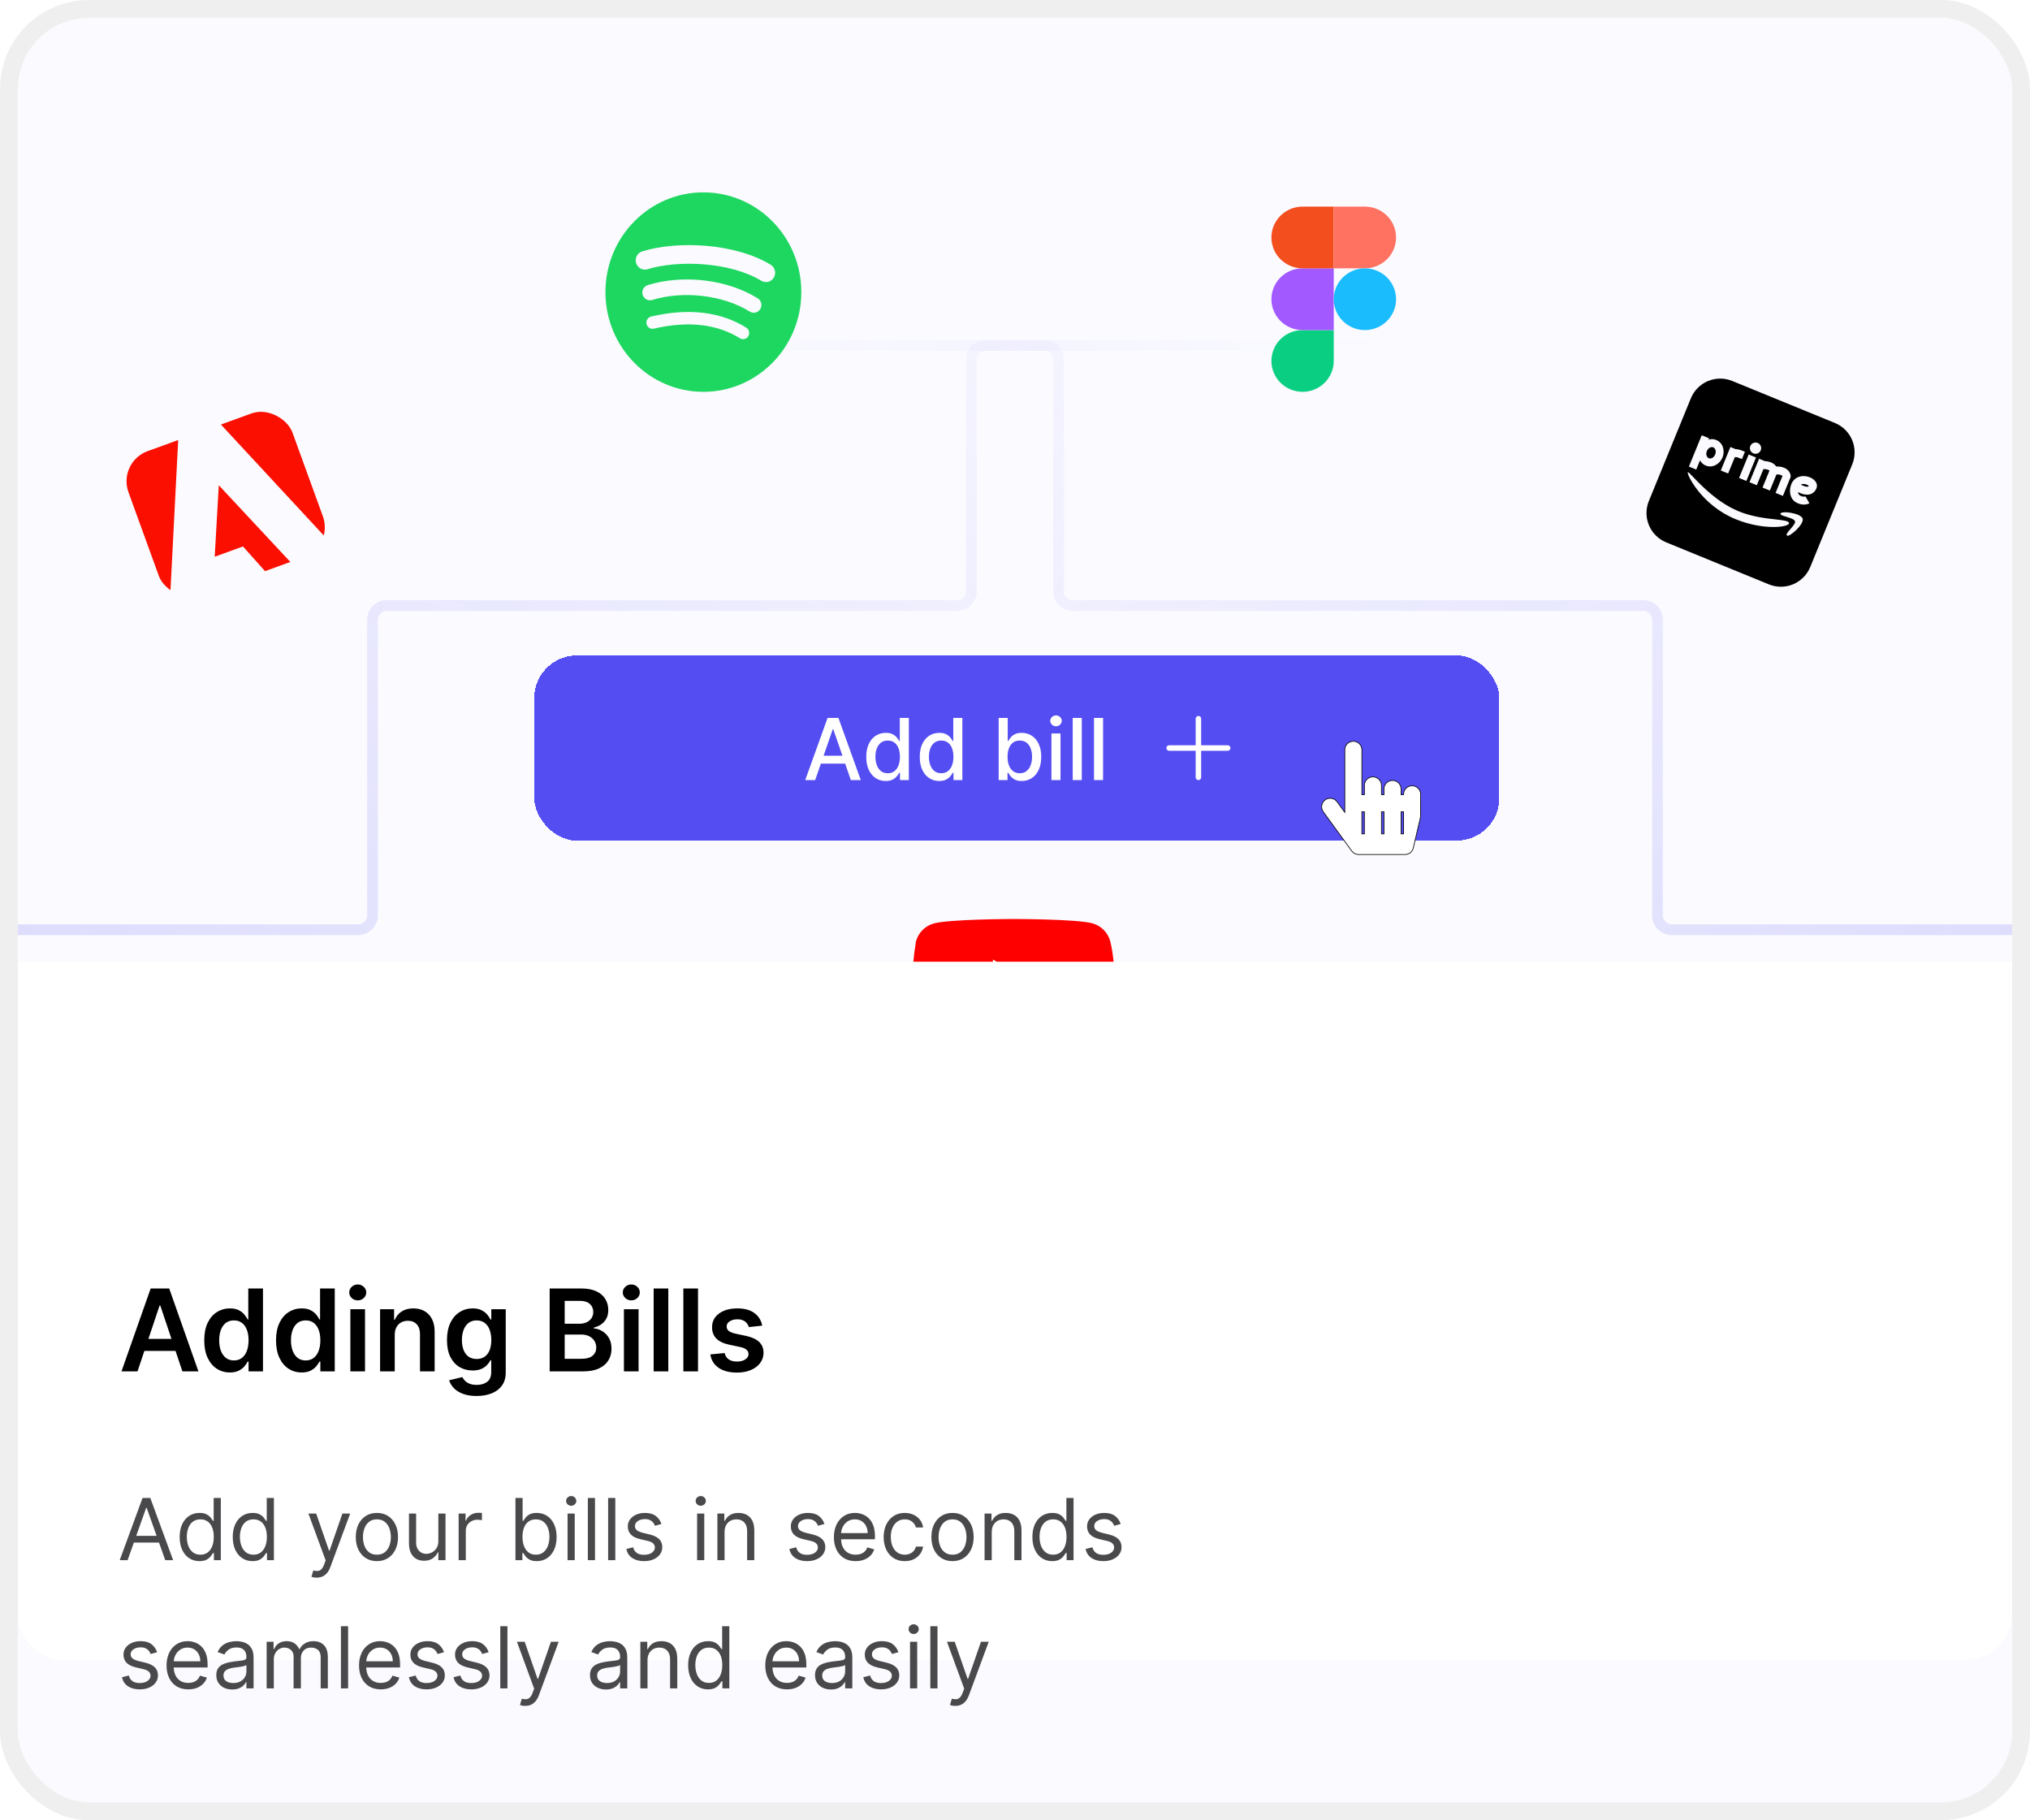 <svg width="570" height="511" viewBox="0 0 570 511" fill="none" xmlns="http://www.w3.org/2000/svg">
<g clip-path="url(#clip0_317_1991)">
<rect x="5" y="5" width="560" height="501" rx="20" fill="#FAFAFF"/>
<g clip-path="url(#clip1_317_1991)">
<path d="M311.741 264.239C311.414 263.033 310.776 261.934 309.891 261.05C309.006 260.167 307.905 259.53 306.697 259.204C302.273 258 284.471 258 284.471 258C284.471 258 266.668 258.036 262.245 259.24C261.036 259.567 259.935 260.203 259.05 261.087C258.165 261.97 257.527 263.07 257.2 264.276C255.862 272.12 255.343 284.072 257.237 291.602C257.564 292.808 258.202 293.907 259.087 294.791C259.972 295.674 261.073 296.311 262.281 296.637C266.705 297.841 284.507 297.841 284.507 297.841C284.507 297.841 302.31 297.841 306.733 296.637C307.941 296.311 309.043 295.674 309.928 294.791C310.813 293.908 311.451 292.808 311.778 291.602C313.189 283.747 313.624 271.802 311.741 264.239Z" fill="#FF0000"/>
<path d="M278.805 286.458L293.573 277.92L278.805 269.383V286.458Z" fill="white"/>
</g>
<path d="M5 261H100.593C102.802 261 104.593 259.209 104.593 257V174C104.593 171.791 106.384 170 108.593 170H268.751C270.96 170 272.751 168.209 272.751 166V101C272.751 98.791 274.542 97 276.751 97H400.874C403.084 97 404.874 95.209 404.874 93V31C404.874 28.791 406.665 27 408.874 27H535C537.209 27 539 25.209 539 23V-17" stroke="url(#paint0_linear_317_1991)" stroke-width="3"/>
<path d="M565 261H469.407C467.198 261 465.407 259.209 465.407 257V174C465.407 171.791 463.616 170 461.407 170H301.249C299.04 170 297.249 168.209 297.249 166V101C297.249 98.791 295.458 97 293.249 97H169.126C166.916 97 165.126 95.209 165.126 93V31C165.126 28.791 163.335 27 161.126 27H35C32.791 27 31 25.209 31 23V-17" stroke="url(#paint1_linear_317_1991)" stroke-width="3"/>
<g filter="url(#filter0_dii_317_1991)">
<rect x="150" y="168" width="271" height="52" rx="12" fill="white" shape-rendering="crispEdges"/>
<rect x="150" y="168" width="271" height="52" rx="12" fill="#544DF2" shape-rendering="crispEdges"/>
<path d="M228.892 203H226.097L232.378 185.545H235.42L241.702 203H238.906L233.972 188.716H233.835L228.892 203ZM229.361 196.165H238.429V198.381H229.361V196.165ZM248.707 203.256C247.651 203.256 246.707 202.986 245.878 202.446C245.054 201.901 244.406 201.125 243.935 200.119C243.469 199.108 243.236 197.895 243.236 196.48C243.236 195.065 243.472 193.855 243.943 192.849C244.42 191.844 245.074 191.074 245.903 190.54C246.733 190.006 247.673 189.739 248.724 189.739C249.537 189.739 250.19 189.875 250.685 190.148C251.185 190.415 251.571 190.727 251.844 191.085C252.122 191.443 252.338 191.759 252.491 192.031H252.645V185.545H255.193V203H252.705V200.963H252.491C252.338 201.241 252.116 201.56 251.827 201.918C251.543 202.276 251.151 202.588 250.651 202.855C250.151 203.122 249.503 203.256 248.707 203.256ZM249.27 201.082C250.003 201.082 250.622 200.889 251.128 200.503C251.639 200.111 252.026 199.568 252.287 198.875C252.554 198.182 252.688 197.375 252.688 196.455C252.688 195.545 252.557 194.75 252.295 194.068C252.034 193.386 251.651 192.855 251.145 192.474C250.639 192.094 250.014 191.903 249.27 191.903C248.503 191.903 247.864 192.102 247.352 192.5C246.841 192.898 246.455 193.44 246.193 194.128C245.938 194.815 245.81 195.591 245.81 196.455C245.81 197.33 245.94 198.116 246.202 198.815C246.463 199.514 246.849 200.068 247.361 200.477C247.878 200.881 248.514 201.082 249.27 201.082ZM263.731 203.256C262.674 203.256 261.731 202.986 260.901 202.446C260.077 201.901 259.43 201.125 258.958 200.119C258.492 199.108 258.259 197.895 258.259 196.48C258.259 195.065 258.495 193.855 258.967 192.849C259.444 191.844 260.097 191.074 260.927 190.54C261.756 190.006 262.697 189.739 263.748 189.739C264.56 189.739 265.214 189.875 265.708 190.148C266.208 190.415 266.594 190.727 266.867 191.085C267.146 191.443 267.362 191.759 267.515 192.031H267.668V185.545H270.217V203H267.728V200.963H267.515C267.362 201.241 267.14 201.56 266.85 201.918C266.566 202.276 266.174 202.588 265.674 202.855C265.174 203.122 264.526 203.256 263.731 203.256ZM264.293 201.082C265.026 201.082 265.646 200.889 266.151 200.503C266.663 200.111 267.049 199.568 267.31 198.875C267.577 198.182 267.711 197.375 267.711 196.455C267.711 195.545 267.58 194.75 267.319 194.068C267.058 193.386 266.674 192.855 266.168 192.474C265.663 192.094 265.038 191.903 264.293 191.903C263.526 191.903 262.887 192.102 262.376 192.5C261.864 192.898 261.478 193.44 261.217 194.128C260.961 194.815 260.833 195.591 260.833 196.455C260.833 197.33 260.964 198.116 261.225 198.815C261.487 199.514 261.873 200.068 262.384 200.477C262.901 200.881 263.538 201.082 264.293 201.082ZM280.41 203V185.545H282.958V192.031H283.112C283.259 191.759 283.472 191.443 283.751 191.085C284.029 190.727 284.415 190.415 284.91 190.148C285.404 189.875 286.058 189.739 286.87 189.739C287.927 189.739 288.87 190.006 289.7 190.54C290.529 191.074 291.18 191.844 291.651 192.849C292.129 193.855 292.367 195.065 292.367 196.48C292.367 197.895 292.131 199.108 291.66 200.119C291.188 201.125 290.54 201.901 289.717 202.446C288.893 202.986 287.952 203.256 286.896 203.256C286.1 203.256 285.45 203.122 284.944 202.855C284.444 202.588 284.052 202.276 283.768 201.918C283.484 201.56 283.265 201.241 283.112 200.963H282.898V203H280.41ZM282.907 196.455C282.907 197.375 283.04 198.182 283.308 198.875C283.575 199.568 283.961 200.111 284.467 200.503C284.972 200.889 285.592 201.082 286.325 201.082C287.086 201.082 287.722 200.881 288.234 200.477C288.745 200.068 289.131 199.514 289.393 198.815C289.66 198.116 289.793 197.33 289.793 196.455C289.793 195.591 289.663 194.815 289.401 194.128C289.146 193.44 288.759 192.898 288.242 192.5C287.731 192.102 287.092 191.903 286.325 191.903C285.586 191.903 284.961 192.094 284.45 192.474C283.944 192.855 283.56 193.386 283.299 194.068C283.038 194.75 282.907 195.545 282.907 196.455ZM295.229 203V189.909H297.777V203H295.229ZM296.516 187.889C296.072 187.889 295.692 187.741 295.374 187.446C295.061 187.145 294.905 186.787 294.905 186.372C294.905 185.952 295.061 185.594 295.374 185.298C295.692 184.997 296.072 184.847 296.516 184.847C296.959 184.847 297.337 184.997 297.649 185.298C297.967 185.594 298.126 185.952 298.126 186.372C298.126 186.787 297.967 187.145 297.649 187.446C297.337 187.741 296.959 187.889 296.516 187.889ZM303.754 185.545V203H301.205V185.545H303.754ZM309.73 185.545V203H307.182V185.545H309.73Z" fill="white"/>
<path fill-rule="evenodd" clip-rule="evenodd" d="M336.5 185C336.705 185 336.901 185.081 337.045 185.226C337.19 185.371 337.271 185.567 337.271 185.771V193.229H344.729C344.933 193.229 345.129 193.31 345.274 193.455C345.419 193.599 345.5 193.795 345.5 194C345.5 194.205 345.419 194.401 345.274 194.545C345.129 194.69 344.933 194.771 344.729 194.771H337.271V202.229C337.271 202.433 337.19 202.629 337.045 202.774C336.901 202.919 336.705 203 336.5 203C336.295 203 336.099 202.919 335.955 202.774C335.81 202.629 335.729 202.433 335.729 202.229V194.771H328.271C328.067 194.771 327.871 194.69 327.726 194.545C327.581 194.401 327.5 194.205 327.5 194C327.5 193.795 327.581 193.599 327.726 193.455C327.871 193.31 328.067 193.229 328.271 193.229H335.729V185.771C335.729 185.567 335.81 185.371 335.955 185.226C336.099 185.081 336.295 185 336.5 185Z" fill="white"/>
</g>
<g clip-path="url(#clip2_317_1991)">
<path d="M197.5 54C182.312 54 170 66.536 170 82C170 97.465 182.312 110 197.5 110C212.689 110 225 97.465 225 82C225 66.537 212.689 54.002 197.5 54.002L197.5 54ZM210.111 94.384C209.618 95.207 208.561 95.468 207.753 94.963C201.297 90.947 193.169 90.037 183.596 92.264C183.153 92.367 182.688 92.287 182.303 92.04C181.918 91.794 181.645 91.402 181.544 90.95C181.494 90.727 181.487 90.496 181.525 90.27C181.562 90.044 181.643 89.828 181.763 89.633C181.883 89.439 182.039 89.271 182.222 89.138C182.406 89.006 182.614 88.912 182.833 88.861C193.309 86.424 202.294 87.473 209.543 91.984C210.351 92.488 210.607 93.562 210.111 94.384ZM213.477 86.76C212.856 87.787 211.536 88.112 210.528 87.48C203.136 82.854 191.868 81.514 183.125 84.216C181.991 84.565 180.794 83.914 180.45 82.761C180.108 81.607 180.747 80.39 181.879 80.039C191.866 76.953 204.282 78.448 212.771 83.759C213.779 84.391 214.098 85.735 213.477 86.76ZM213.766 78.821C204.903 73.461 190.28 72.968 181.818 75.583C180.459 76.003 179.022 75.222 178.61 73.838C178.198 72.454 178.965 70.992 180.325 70.571C190.038 67.568 206.187 68.149 216.391 74.317C217.616 75.055 218.017 76.662 217.291 77.905C216.568 79.15 214.985 79.56 213.767 78.821H213.766Z" fill="#1ED760"/>
</g>
<g clip-path="url(#clip3_317_1991)">
<path fill-rule="evenodd" clip-rule="evenodd" d="M474.776 111.817C475.67 109.632 477.395 107.892 479.572 106.979C481.749 106.066 484.199 106.055 486.384 106.949L515.219 118.745C517.404 119.639 519.145 121.364 520.058 123.541C520.971 125.718 520.981 128.169 520.087 130.354L508.292 159.188C507.398 161.373 505.672 163.114 503.495 164.027C501.318 164.94 498.868 164.95 496.683 164.057L467.848 152.261C465.663 151.367 463.923 149.642 463.01 147.465C462.097 145.288 462.086 142.837 462.98 140.652L474.776 111.817ZM494.396 126.415C494.237 126.803 493.93 127.112 493.543 127.275C493.156 127.437 492.721 127.439 492.332 127.28C491.944 127.121 491.634 126.814 491.472 126.427C491.31 126.04 491.308 125.605 491.467 125.216C491.626 124.828 491.932 124.519 492.319 124.356C492.706 124.194 493.142 124.192 493.53 124.351C493.919 124.51 494.228 124.817 494.39 125.204C494.553 125.591 494.555 126.026 494.396 126.415ZM510.04 137.089C510.443 136.105 509.913 135.248 509.417 134.779C508.897 134.287 508.175 133.936 507.433 133.77C506.685 133.599 505.809 133.589 504.984 133.908C504.131 134.237 503.402 134.896 502.986 135.913C502.653 136.727 502.503 137.723 502.685 138.67C502.87 139.645 503.426 140.613 504.519 141.159C505.266 141.552 506.113 141.716 506.953 141.631C507.294 141.591 507.627 141.499 507.94 141.358L508.018 141.321L508.045 141.308L508.055 141.3L508.061 141.297L508.065 141.294L507.512 140.33C506.957 139.365 506.96 139.364 506.96 139.364L506.966 139.361L506.972 139.357L506.982 139.351L506.991 139.347L506.953 139.363C506.868 139.392 506.781 139.411 506.692 139.42C506.456 139.448 506.052 139.437 505.511 139.168C505.161 138.993 504.954 138.69 504.871 138.252L504.854 138.151C505.121 138.287 505.415 138.421 505.72 138.534C506.35 138.768 507.163 138.968 507.969 138.824C508.869 138.664 509.628 138.096 510.04 137.089ZM506.494 136.447C506.2 136.334 505.915 136.201 505.64 136.049L505.787 135.984C506.158 135.856 506.559 135.84 506.94 135.939C507.288 136.008 507.613 136.164 507.884 136.393L507.9 136.408C507.796 136.58 507.688 136.615 507.579 136.633C507.346 136.675 506.98 136.628 506.494 136.447ZM507.974 136.497L507.965 136.478L507.973 136.494L507.974 136.497ZM506.139 145.538C506.773 147.048 502.394 150.953 501.75 150.348C501.425 150.044 502.061 149.304 502.743 148.513C503.443 147.703 504.189 146.837 504.009 146.319C503.822 145.776 502.645 145.415 501.603 145.094C500.688 144.816 499.876 144.566 499.928 144.251C500.096 143.276 505.506 144.027 506.139 145.538ZM488.238 143.558C482.356 141.152 477.789 136.382 475.503 133.996C474.603 133.056 474.058 132.484 473.925 132.574C473.452 132.886 477.614 141.777 487.339 145.756C495.395 149.051 502.835 147.983 502.319 146.753C502.093 146.218 500.638 146.053 498.524 145.816C495.788 145.509 491.954 145.078 488.238 143.558ZM491.002 127.592L488.306 134.183L490.366 135.025L493.062 128.434L491.002 127.592ZM483.18 132.085L485.876 125.495L487.328 126.089L487.522 126.096C488.33 126.15 489.205 126.508 489.871 126.783L489.958 126.818L489.115 128.878C488.325 128.554 487.779 128.343 487.373 128.317C487.317 128.311 487.259 128.313 487.203 128.322C487.173 128.329 487.158 128.333 487.159 128.335C487.16 128.338 487.151 128.339 487.132 128.36C487.092 128.413 487.06 128.472 487.037 128.535L485.239 132.928L483.18 132.085ZM481.903 123.523C481.21 123.237 480.439 123.202 479.724 123.425L479.88 123.042L477.821 122.199L474.226 130.988L476.285 131.83L477.341 129.25C477.685 129.883 478.227 130.405 478.964 130.707C480.888 131.494 482.911 130.263 483.659 128.434C484.407 126.606 483.827 124.31 481.903 123.523ZM479.266 126.637C479.675 125.636 480.558 125.377 481.06 125.583C481.563 125.788 482.009 126.591 481.599 127.592C481.19 128.593 480.307 128.852 479.807 128.647C479.304 128.442 478.856 127.638 479.266 126.637ZM495.147 131.694L495.213 131.692C495.629 131.664 496.047 131.725 496.437 131.873C496.664 131.966 496.781 132.062 496.84 132.129L494.897 136.879L496.957 137.721L498.809 133.192L498.875 133.19C499.267 133.173 499.716 133.215 500.099 133.371C500.251 133.427 500.388 133.514 500.502 133.627L498.559 138.377L500.619 139.219L502.716 134.093C502.769 133.962 502.797 133.821 502.798 133.68L502.794 133.538C502.76 133.233 502.669 132.936 502.526 132.664C502.256 132.155 501.764 131.648 500.942 131.312C500.153 130.989 499.354 130.944 498.79 130.965L498.746 130.966C498.387 130.441 497.875 130.039 497.28 129.814C496.741 129.599 496.167 129.481 495.587 129.467L493.931 128.79L491.235 135.381L493.295 136.223L495.147 131.694Z" fill="black"/>
</g>
<g filter="url(#filter1_d_317_1991)">
<path d="M5 310H565V493C565 500.18 559.18 506 552 506H18C10.82 506 5 500.18 5 493V310Z" fill="white"/>
</g>
<path d="M35.83 438H33.614L40.023 420.545H42.205L48.614 438H46.398L41.182 423.307H41.045L35.83 438ZM36.648 431.182H45.58V433.057H36.648V431.182ZM56.003 438.273C54.912 438.273 53.949 437.997 53.114 437.446C52.278 436.889 51.625 436.105 51.153 435.094C50.682 434.077 50.446 432.875 50.446 431.489C50.446 430.114 50.682 428.92 51.153 427.909C51.625 426.898 52.281 426.116 53.122 425.565C53.963 425.014 54.935 424.739 56.037 424.739C56.889 424.739 57.562 424.881 58.057 425.165C58.557 425.443 58.938 425.761 59.199 426.119C59.466 426.472 59.673 426.761 59.821 426.989H59.992V420.545H62.003V438H60.06V435.989H59.821C59.673 436.227 59.463 436.528 59.19 436.892C58.918 437.25 58.528 437.571 58.023 437.855C57.517 438.134 56.844 438.273 56.003 438.273ZM56.276 436.466C57.082 436.466 57.764 436.256 58.321 435.835C58.878 435.409 59.301 434.821 59.591 434.071C59.881 433.315 60.026 432.443 60.026 431.455C60.026 430.477 59.883 429.622 59.599 428.889C59.315 428.151 58.895 427.577 58.338 427.168C57.781 426.753 57.094 426.545 56.276 426.545C55.423 426.545 54.713 426.764 54.145 427.202C53.582 427.634 53.159 428.222 52.875 428.966C52.597 429.705 52.457 430.534 52.457 431.455C52.457 432.386 52.599 433.233 52.883 433.994C53.173 434.75 53.599 435.352 54.162 435.801C54.73 436.244 55.435 436.466 56.276 436.466ZM70.909 438.273C69.818 438.273 68.855 437.997 68.02 437.446C67.185 436.889 66.531 436.105 66.06 435.094C65.588 434.077 65.352 432.875 65.352 431.489C65.352 430.114 65.588 428.92 66.06 427.909C66.531 426.898 67.188 426.116 68.028 425.565C68.869 425.014 69.841 424.739 70.943 424.739C71.796 424.739 72.469 424.881 72.963 425.165C73.463 425.443 73.844 425.761 74.105 426.119C74.372 426.472 74.579 426.761 74.727 426.989H74.898V420.545H76.909V438H74.966V435.989H74.727C74.579 436.227 74.369 436.528 74.097 436.892C73.824 437.25 73.435 437.571 72.929 437.855C72.423 438.134 71.75 438.273 70.909 438.273ZM71.182 436.466C71.989 436.466 72.671 436.256 73.227 435.835C73.784 435.409 74.207 434.821 74.497 434.071C74.787 433.315 74.932 432.443 74.932 431.455C74.932 430.477 74.79 429.622 74.506 428.889C74.222 428.151 73.801 427.577 73.244 427.168C72.688 426.753 72 426.545 71.182 426.545C70.329 426.545 69.619 426.764 69.051 427.202C68.489 427.634 68.065 428.222 67.781 428.966C67.503 429.705 67.364 430.534 67.364 431.455C67.364 432.386 67.506 433.233 67.79 433.994C68.079 434.75 68.506 435.352 69.068 435.801C69.636 436.244 70.341 436.466 71.182 436.466ZM88.918 442.909C88.577 442.909 88.273 442.881 88.006 442.824C87.739 442.773 87.554 442.722 87.452 442.67L87.963 440.898C88.452 441.023 88.883 441.068 89.258 441.034C89.633 441 89.966 440.832 90.256 440.531C90.551 440.236 90.821 439.756 91.065 439.091L91.44 438.068L86.599 424.909H88.781L92.395 435.341H92.531L96.145 424.909H98.327L92.77 439.909C92.52 440.585 92.21 441.145 91.841 441.588C91.472 442.037 91.043 442.369 90.554 442.585C90.071 442.801 89.526 442.909 88.918 442.909ZM105.831 438.273C104.649 438.273 103.612 437.991 102.72 437.429C101.834 436.866 101.141 436.08 100.641 435.068C100.146 434.057 99.899 432.875 99.899 431.523C99.899 430.159 100.146 428.969 100.641 427.952C101.141 426.935 101.834 426.145 102.72 425.582C103.612 425.02 104.649 424.739 105.831 424.739C107.013 424.739 108.047 425.02 108.933 425.582C109.825 426.145 110.518 426.935 111.013 427.952C111.513 428.969 111.763 430.159 111.763 431.523C111.763 432.875 111.513 434.057 111.013 435.068C110.518 436.08 109.825 436.866 108.933 437.429C108.047 437.991 107.013 438.273 105.831 438.273ZM105.831 436.466C106.729 436.466 107.467 436.236 108.047 435.776C108.626 435.315 109.055 434.71 109.334 433.96C109.612 433.21 109.751 432.398 109.751 431.523C109.751 430.648 109.612 429.832 109.334 429.077C109.055 428.321 108.626 427.71 108.047 427.244C107.467 426.778 106.729 426.545 105.831 426.545C104.933 426.545 104.195 426.778 103.615 427.244C103.036 427.71 102.607 428.321 102.328 429.077C102.05 429.832 101.911 430.648 101.911 431.523C101.911 432.398 102.05 433.21 102.328 433.96C102.607 434.71 103.036 435.315 103.615 435.776C104.195 436.236 104.933 436.466 105.831 436.466ZM123.083 432.648V424.909H125.094V438H123.083V435.784H122.947C122.64 436.449 122.163 437.014 121.515 437.48C120.867 437.94 120.049 438.17 119.06 438.17C118.242 438.17 117.515 437.991 116.879 437.634C116.242 437.27 115.742 436.724 115.379 435.997C115.015 435.264 114.833 434.341 114.833 433.227V424.909H116.844V433.091C116.844 434.045 117.112 434.807 117.646 435.375C118.185 435.943 118.873 436.227 119.708 436.227C120.208 436.227 120.717 436.099 121.234 435.844C121.756 435.588 122.194 435.196 122.546 434.668C122.904 434.139 123.083 433.466 123.083 432.648ZM128.778 438V424.909H130.722V426.886H130.858C131.097 426.239 131.528 425.713 132.153 425.31C132.778 424.906 133.483 424.705 134.267 424.705C134.415 424.705 134.599 424.707 134.821 424.713C135.043 424.719 135.21 424.727 135.324 424.739V426.784C135.256 426.767 135.099 426.741 134.855 426.707C134.616 426.668 134.364 426.648 134.097 426.648C133.46 426.648 132.892 426.781 132.392 427.048C131.898 427.31 131.506 427.673 131.216 428.139C130.932 428.599 130.79 429.125 130.79 429.716V438H128.778ZM144.731 438V420.545H146.742V426.989H146.913C147.06 426.761 147.265 426.472 147.526 426.119C147.793 425.761 148.174 425.443 148.668 425.165C149.168 424.881 149.844 424.739 150.697 424.739C151.799 424.739 152.771 425.014 153.612 425.565C154.452 426.116 155.109 426.898 155.58 427.909C156.052 428.92 156.288 430.114 156.288 431.489C156.288 432.875 156.052 434.077 155.58 435.094C155.109 436.105 154.455 436.889 153.62 437.446C152.785 437.997 151.822 438.273 150.731 438.273C149.89 438.273 149.217 438.134 148.711 437.855C148.205 437.571 147.816 437.25 147.543 436.892C147.271 436.528 147.06 436.227 146.913 435.989H146.674V438H144.731ZM146.708 431.455C146.708 432.443 146.853 433.315 147.143 434.071C147.433 434.821 147.856 435.409 148.413 435.835C148.969 436.256 149.651 436.466 150.458 436.466C151.299 436.466 152.001 436.244 152.563 435.801C153.131 435.352 153.558 434.75 153.842 433.994C154.131 433.233 154.276 432.386 154.276 431.455C154.276 430.534 154.134 429.705 153.85 428.966C153.572 428.222 153.148 427.634 152.58 427.202C152.018 426.764 151.31 426.545 150.458 426.545C149.64 426.545 148.952 426.753 148.396 427.168C147.839 427.577 147.418 428.151 147.134 428.889C146.85 429.622 146.708 430.477 146.708 431.455ZM159.364 438V424.909H161.376V438H159.364ZM160.387 422.727C159.995 422.727 159.657 422.594 159.373 422.327C159.094 422.06 158.955 421.739 158.955 421.364C158.955 420.989 159.094 420.668 159.373 420.401C159.657 420.134 159.995 420 160.387 420C160.779 420 161.114 420.134 161.393 420.401C161.677 420.668 161.819 420.989 161.819 421.364C161.819 421.739 161.677 422.06 161.393 422.327C161.114 422.594 160.779 422.727 160.387 422.727ZM167.071 420.545V438H165.06V420.545H167.071ZM172.766 420.545V438H170.755V420.545H172.766ZM185.723 427.841L183.916 428.352C183.803 428.051 183.635 427.759 183.413 427.474C183.197 427.185 182.902 426.946 182.527 426.759C182.152 426.571 181.672 426.477 181.087 426.477C180.286 426.477 179.618 426.662 179.084 427.031C178.555 427.395 178.291 427.858 178.291 428.42C178.291 428.92 178.473 429.315 178.837 429.605C179.2 429.895 179.768 430.136 180.541 430.33L182.484 430.807C183.655 431.091 184.527 431.526 185.101 432.111C185.675 432.69 185.962 433.437 185.962 434.352C185.962 435.102 185.746 435.773 185.314 436.364C184.888 436.955 184.291 437.42 183.524 437.761C182.757 438.102 181.865 438.273 180.848 438.273C179.513 438.273 178.408 437.983 177.533 437.403C176.658 436.824 176.104 435.977 175.871 434.864L177.78 434.386C177.962 435.091 178.305 435.619 178.811 435.972C179.322 436.324 179.99 436.5 180.814 436.5C181.751 436.5 182.496 436.301 183.047 435.903C183.604 435.5 183.882 435.017 183.882 434.455C183.882 434 183.723 433.619 183.405 433.312C183.087 433 182.598 432.767 181.939 432.614L179.757 432.102C178.558 431.818 177.678 431.378 177.115 430.781C176.558 430.179 176.28 429.426 176.28 428.523C176.28 427.784 176.487 427.131 176.902 426.562C177.322 425.994 177.893 425.548 178.615 425.224C179.342 424.901 180.166 424.739 181.087 424.739C182.382 424.739 183.399 425.023 184.138 425.591C184.882 426.159 185.411 426.909 185.723 427.841ZM195.739 438V424.909H197.751V438H195.739ZM196.762 422.727C196.37 422.727 196.032 422.594 195.748 422.327C195.469 422.06 195.33 421.739 195.33 421.364C195.33 420.989 195.469 420.668 195.748 420.401C196.032 420.134 196.37 420 196.762 420C197.154 420 197.489 420.134 197.768 420.401C198.052 420.668 198.194 420.989 198.194 421.364C198.194 421.739 198.052 422.06 197.768 422.327C197.489 422.594 197.154 422.727 196.762 422.727ZM203.446 430.125V438H201.435V424.909H203.378V426.955H203.548C203.855 426.29 204.321 425.756 204.946 425.352C205.571 424.943 206.378 424.739 207.366 424.739C208.253 424.739 209.028 424.92 209.693 425.284C210.358 425.642 210.875 426.188 211.244 426.92C211.614 427.648 211.798 428.568 211.798 429.682V438H209.787V429.818C209.787 428.79 209.52 427.989 208.986 427.415C208.452 426.835 207.719 426.545 206.787 426.545C206.145 426.545 205.571 426.685 205.065 426.963C204.565 427.241 204.17 427.648 203.881 428.182C203.591 428.716 203.446 429.364 203.446 430.125ZM231.496 427.841L229.69 428.352C229.576 428.051 229.408 427.759 229.187 427.474C228.971 427.185 228.675 426.946 228.3 426.759C227.925 426.571 227.445 426.477 226.86 426.477C226.059 426.477 225.391 426.662 224.857 427.031C224.329 427.395 224.065 427.858 224.065 428.42C224.065 428.92 224.246 429.315 224.61 429.605C224.974 429.895 225.542 430.136 226.315 430.33L228.258 430.807C229.428 431.091 230.3 431.526 230.874 432.111C231.448 432.69 231.735 433.437 231.735 434.352C231.735 435.102 231.519 435.773 231.087 436.364C230.661 436.955 230.065 437.42 229.298 437.761C228.531 438.102 227.638 438.273 226.621 438.273C225.286 438.273 224.181 437.983 223.306 437.403C222.431 436.824 221.877 435.977 221.644 434.864L223.553 434.386C223.735 435.091 224.079 435.619 224.585 435.972C225.096 436.324 225.763 436.5 226.587 436.5C227.525 436.5 228.269 436.301 228.82 435.903C229.377 435.5 229.656 435.017 229.656 434.455C229.656 434 229.496 433.619 229.178 433.312C228.86 433 228.371 432.767 227.712 432.614L225.531 432.102C224.332 431.818 223.451 431.378 222.888 430.781C222.332 430.179 222.053 429.426 222.053 428.523C222.053 427.784 222.261 427.131 222.675 426.562C223.096 425.994 223.667 425.548 224.388 425.224C225.116 424.901 225.94 424.739 226.86 424.739C228.156 424.739 229.173 425.023 229.911 425.591C230.656 426.159 231.184 426.909 231.496 427.841ZM240.251 438.273C238.99 438.273 237.902 437.994 236.987 437.438C236.078 436.875 235.376 436.091 234.882 435.085C234.393 434.074 234.149 432.898 234.149 431.557C234.149 430.216 234.393 429.034 234.882 428.011C235.376 426.983 236.064 426.182 236.945 425.608C237.831 425.028 238.865 424.739 240.047 424.739C240.729 424.739 241.402 424.852 242.067 425.08C242.732 425.307 243.337 425.676 243.882 426.188C244.428 426.693 244.862 427.364 245.186 428.199C245.51 429.034 245.672 430.062 245.672 431.284V432.136H235.581V430.398H243.626C243.626 429.659 243.479 429 243.183 428.42C242.893 427.841 242.479 427.384 241.939 427.048C241.405 426.713 240.774 426.545 240.047 426.545C239.246 426.545 238.553 426.744 237.967 427.142C237.388 427.534 236.942 428.045 236.629 428.676C236.317 429.307 236.161 429.983 236.161 430.705V431.864C236.161 432.852 236.331 433.69 236.672 434.378C237.018 435.06 237.499 435.58 238.112 435.938C238.726 436.29 239.439 436.466 240.251 436.466C240.78 436.466 241.257 436.392 241.683 436.244C242.115 436.091 242.487 435.864 242.8 435.562C243.112 435.256 243.354 434.875 243.524 434.42L245.467 434.966C245.263 435.625 244.919 436.205 244.436 436.705C243.953 437.199 243.357 437.585 242.646 437.864C241.936 438.136 241.138 438.273 240.251 438.273ZM254.05 438.273C252.822 438.273 251.766 437.983 250.879 437.403C249.993 436.824 249.311 436.026 248.834 435.009C248.357 433.991 248.118 432.83 248.118 431.523C248.118 430.193 248.362 429.02 248.851 428.003C249.345 426.98 250.033 426.182 250.913 425.608C251.8 425.028 252.834 424.739 254.016 424.739C254.936 424.739 255.766 424.909 256.504 425.25C257.243 425.591 257.848 426.068 258.32 426.682C258.791 427.295 259.084 428.011 259.197 428.83H257.186C257.033 428.233 256.692 427.705 256.163 427.244C255.641 426.778 254.936 426.545 254.05 426.545C253.266 426.545 252.578 426.75 251.987 427.159C251.402 427.562 250.945 428.134 250.615 428.872C250.291 429.605 250.129 430.466 250.129 431.455C250.129 432.466 250.288 433.347 250.607 434.097C250.93 434.847 251.385 435.429 251.97 435.844C252.561 436.259 253.254 436.466 254.05 436.466C254.572 436.466 255.047 436.375 255.473 436.193C255.899 436.011 256.26 435.75 256.555 435.409C256.851 435.068 257.061 434.659 257.186 434.182H259.197C259.084 434.955 258.803 435.651 258.354 436.27C257.911 436.884 257.322 437.372 256.589 437.736C255.862 438.094 255.016 438.273 254.05 438.273ZM267.456 438.273C266.274 438.273 265.237 437.991 264.345 437.429C263.459 436.866 262.766 436.08 262.266 435.068C261.771 434.057 261.524 432.875 261.524 431.523C261.524 430.159 261.771 428.969 262.266 427.952C262.766 426.935 263.459 426.145 264.345 425.582C265.237 425.02 266.274 424.739 267.456 424.739C268.638 424.739 269.672 425.02 270.558 425.582C271.45 426.145 272.143 426.935 272.638 427.952C273.138 428.969 273.388 430.159 273.388 431.523C273.388 432.875 273.138 434.057 272.638 435.068C272.143 436.08 271.45 436.866 270.558 437.429C269.672 437.991 268.638 438.273 267.456 438.273ZM267.456 436.466C268.354 436.466 269.092 436.236 269.672 435.776C270.251 435.315 270.68 434.71 270.959 433.96C271.237 433.21 271.376 432.398 271.376 431.523C271.376 430.648 271.237 429.832 270.959 429.077C270.68 428.321 270.251 427.71 269.672 427.244C269.092 426.778 268.354 426.545 267.456 426.545C266.558 426.545 265.82 426.778 265.24 427.244C264.661 427.71 264.232 428.321 263.953 429.077C263.675 429.832 263.536 430.648 263.536 431.523C263.536 432.398 263.675 433.21 263.953 433.96C264.232 434.71 264.661 435.315 265.24 435.776C265.82 436.236 266.558 436.466 267.456 436.466ZM278.469 430.125V438H276.458V424.909H278.401V426.955H278.572C278.879 426.29 279.344 425.756 279.969 425.352C280.594 424.943 281.401 424.739 282.39 424.739C283.276 424.739 284.052 424.92 284.717 425.284C285.381 425.642 285.898 426.188 286.268 426.92C286.637 427.648 286.822 428.568 286.822 429.682V438H284.81V429.818C284.81 428.79 284.543 427.989 284.009 427.415C283.475 426.835 282.742 426.545 281.81 426.545C281.168 426.545 280.594 426.685 280.089 426.963C279.589 427.241 279.194 427.648 278.904 428.182C278.614 428.716 278.469 429.364 278.469 430.125ZM295.44 438.273C294.349 438.273 293.386 437.997 292.551 437.446C291.716 436.889 291.063 436.105 290.591 435.094C290.119 434.077 289.884 432.875 289.884 431.489C289.884 430.114 290.119 428.92 290.591 427.909C291.063 426.898 291.719 426.116 292.56 425.565C293.401 425.014 294.372 424.739 295.474 424.739C296.327 424.739 297 424.881 297.494 425.165C297.994 425.443 298.375 425.761 298.636 426.119C298.903 426.472 299.111 426.761 299.259 426.989H299.429V420.545H301.44V438H299.497V435.989H299.259C299.111 436.227 298.901 436.528 298.628 436.892C298.355 437.25 297.966 437.571 297.46 437.855C296.955 438.134 296.281 438.273 295.44 438.273ZM295.713 436.466C296.52 436.466 297.202 436.256 297.759 435.835C298.315 435.409 298.739 434.821 299.028 434.071C299.318 433.315 299.463 432.443 299.463 431.455C299.463 430.477 299.321 429.622 299.037 428.889C298.753 428.151 298.332 427.577 297.776 427.168C297.219 426.753 296.531 426.545 295.713 426.545C294.861 426.545 294.151 426.764 293.582 427.202C293.02 427.634 292.597 428.222 292.312 428.966C292.034 429.705 291.895 430.534 291.895 431.455C291.895 432.386 292.037 433.233 292.321 433.994C292.611 434.75 293.037 435.352 293.599 435.801C294.168 436.244 294.872 436.466 295.713 436.466ZM314.676 427.841L312.869 428.352C312.756 428.051 312.588 427.759 312.366 427.474C312.151 427.185 311.855 426.946 311.48 426.759C311.105 426.571 310.625 426.477 310.04 426.477C309.239 426.477 308.571 426.662 308.037 427.031C307.509 427.395 307.244 427.858 307.244 428.42C307.244 428.92 307.426 429.315 307.79 429.605C308.153 429.895 308.722 430.136 309.494 430.33L311.438 430.807C312.608 431.091 313.48 431.526 314.054 432.111C314.628 432.69 314.915 433.437 314.915 434.352C314.915 435.102 314.699 435.773 314.267 436.364C313.841 436.955 313.244 437.42 312.477 437.761C311.71 438.102 310.818 438.273 309.801 438.273C308.466 438.273 307.361 437.983 306.486 437.403C305.611 436.824 305.057 435.977 304.824 434.864L306.733 434.386C306.915 435.091 307.259 435.619 307.764 435.972C308.276 436.324 308.943 436.5 309.767 436.5C310.705 436.5 311.449 436.301 312 435.903C312.557 435.5 312.835 435.017 312.835 434.455C312.835 434 312.676 433.619 312.358 433.312C312.04 433 311.551 432.767 310.892 432.614L308.71 432.102C307.511 431.818 306.631 431.378 306.068 430.781C305.511 430.179 305.233 429.426 305.233 428.523C305.233 427.784 305.44 427.131 305.855 426.562C306.276 425.994 306.847 425.548 307.568 425.224C308.295 424.901 309.119 424.739 310.04 424.739C311.335 424.739 312.352 425.023 313.091 425.591C313.835 426.159 314.364 426.909 314.676 427.841ZM44.114 463.841L42.307 464.352C42.193 464.051 42.026 463.759 41.804 463.474C41.588 463.185 41.293 462.946 40.918 462.759C40.543 462.571 40.062 462.477 39.477 462.477C38.676 462.477 38.008 462.662 37.474 463.031C36.946 463.395 36.682 463.858 36.682 464.42C36.682 464.92 36.864 465.315 37.227 465.605C37.591 465.895 38.159 466.136 38.932 466.33L40.875 466.807C42.045 467.091 42.918 467.526 43.492 468.111C44.065 468.69 44.352 469.437 44.352 470.352C44.352 471.102 44.136 471.773 43.705 472.364C43.278 472.955 42.682 473.42 41.915 473.761C41.148 474.102 40.256 474.273 39.239 474.273C37.903 474.273 36.798 473.983 35.923 473.403C35.048 472.824 34.494 471.977 34.261 470.864L36.17 470.386C36.352 471.091 36.696 471.619 37.202 471.972C37.713 472.324 38.381 472.5 39.205 472.5C40.142 472.5 40.886 472.301 41.438 471.903C41.994 471.5 42.273 471.017 42.273 470.455C42.273 470 42.114 469.619 41.795 469.312C41.477 469 40.989 468.767 40.33 468.614L38.148 468.102C36.949 467.818 36.068 467.378 35.506 466.781C34.949 466.179 34.67 465.426 34.67 464.523C34.67 463.784 34.878 463.131 35.293 462.562C35.713 461.994 36.284 461.548 37.006 461.224C37.733 460.901 38.557 460.739 39.477 460.739C40.773 460.739 41.79 461.023 42.528 461.591C43.273 462.159 43.801 462.909 44.114 463.841ZM52.869 474.273C51.607 474.273 50.519 473.994 49.604 473.438C48.695 472.875 47.994 472.091 47.499 471.085C47.011 470.074 46.766 468.898 46.766 467.557C46.766 466.216 47.011 465.034 47.499 464.011C47.994 462.983 48.681 462.182 49.562 461.608C50.448 461.028 51.482 460.739 52.664 460.739C53.346 460.739 54.019 460.852 54.684 461.08C55.349 461.307 55.954 461.676 56.499 462.188C57.045 462.693 57.479 463.364 57.803 464.199C58.127 465.034 58.289 466.062 58.289 467.284V468.136H48.198V466.398H56.244C56.244 465.659 56.096 465 55.8 464.42C55.511 463.841 55.096 463.384 54.556 463.048C54.022 462.713 53.391 462.545 52.664 462.545C51.863 462.545 51.17 462.744 50.584 463.142C50.005 463.534 49.559 464.045 49.246 464.676C48.934 465.307 48.778 465.983 48.778 466.705V467.864C48.778 468.852 48.948 469.69 49.289 470.378C49.636 471.06 50.116 471.58 50.729 471.938C51.343 472.29 52.056 472.466 52.869 472.466C53.397 472.466 53.874 472.392 54.3 472.244C54.732 472.091 55.104 471.864 55.417 471.562C55.729 471.256 55.971 470.875 56.141 470.42L58.084 470.966C57.88 471.625 57.536 472.205 57.053 472.705C56.57 473.199 55.974 473.585 55.264 473.864C54.553 474.136 53.755 474.273 52.869 474.273ZM65.201 474.307C64.371 474.307 63.619 474.151 62.943 473.838C62.266 473.52 61.729 473.062 61.332 472.466C60.934 471.864 60.735 471.136 60.735 470.284C60.735 469.534 60.883 468.926 61.178 468.46C61.474 467.989 61.869 467.619 62.363 467.352C62.857 467.085 63.403 466.886 63.999 466.756C64.602 466.619 65.207 466.511 65.815 466.432C66.61 466.33 67.255 466.253 67.749 466.202C68.249 466.145 68.613 466.051 68.84 465.92C69.073 465.79 69.19 465.562 69.19 465.239V465.17C69.19 464.33 68.96 463.676 68.499 463.21C68.045 462.744 67.354 462.511 66.428 462.511C65.468 462.511 64.715 462.722 64.17 463.142C63.624 463.562 63.241 464.011 63.019 464.489L61.11 463.807C61.451 463.011 61.906 462.392 62.474 461.949C63.048 461.5 63.673 461.187 64.349 461.011C65.031 460.83 65.701 460.739 66.36 460.739C66.781 460.739 67.263 460.79 67.809 460.892C68.36 460.989 68.891 461.19 69.403 461.497C69.92 461.804 70.349 462.267 70.69 462.886C71.031 463.506 71.201 464.335 71.201 465.375V474H69.19V472.227H69.087C68.951 472.511 68.724 472.815 68.406 473.139C68.087 473.463 67.664 473.739 67.136 473.966C66.607 474.193 65.962 474.307 65.201 474.307ZM65.508 472.5C66.303 472.5 66.974 472.344 67.519 472.031C68.07 471.719 68.485 471.315 68.763 470.821C69.048 470.327 69.19 469.807 69.19 469.261V467.42C69.104 467.523 68.917 467.616 68.627 467.702C68.343 467.781 68.013 467.852 67.638 467.915C67.269 467.972 66.908 468.023 66.556 468.068C66.21 468.108 65.928 468.142 65.712 468.17C65.19 468.239 64.701 468.349 64.246 468.503C63.798 468.651 63.434 468.875 63.156 469.176C62.883 469.472 62.746 469.875 62.746 470.386C62.746 471.085 63.005 471.614 63.522 471.972C64.045 472.324 64.707 472.5 65.508 472.5ZM74.872 474V460.909H76.815V462.955H76.986C77.258 462.256 77.699 461.713 78.307 461.327C78.915 460.935 79.645 460.739 80.497 460.739C81.361 460.739 82.079 460.935 82.653 461.327C83.233 461.713 83.685 462.256 84.008 462.955H84.145C84.48 462.278 84.983 461.741 85.653 461.344C86.324 460.94 87.128 460.739 88.065 460.739C89.236 460.739 90.193 461.105 90.938 461.838C91.682 462.565 92.054 463.699 92.054 465.239V474H90.043V465.239C90.043 464.273 89.778 463.582 89.25 463.168C88.722 462.753 88.099 462.545 87.383 462.545C86.463 462.545 85.75 462.824 85.244 463.381C84.739 463.932 84.486 464.631 84.486 465.477V474H82.44V465.034C82.44 464.29 82.199 463.69 81.716 463.236C81.233 462.776 80.611 462.545 79.849 462.545C79.327 462.545 78.838 462.685 78.383 462.963C77.935 463.241 77.571 463.628 77.293 464.122C77.02 464.611 76.883 465.176 76.883 465.818V474H74.872ZM97.743 456.545V474H95.731V456.545H97.743ZM106.915 474.273C105.654 474.273 104.566 473.994 103.651 473.438C102.742 472.875 102.04 472.091 101.546 471.085C101.058 470.074 100.813 468.898 100.813 467.557C100.813 466.216 101.058 465.034 101.546 464.011C102.04 462.983 102.728 462.182 103.609 461.608C104.495 461.028 105.529 460.739 106.711 460.739C107.393 460.739 108.066 460.852 108.731 461.08C109.396 461.307 110.001 461.676 110.546 462.188C111.092 462.693 111.526 463.364 111.85 464.199C112.174 465.034 112.336 466.062 112.336 467.284V468.136H102.245V466.398H110.29C110.29 465.659 110.143 465 109.847 464.42C109.558 463.841 109.143 463.384 108.603 463.048C108.069 462.713 107.438 462.545 106.711 462.545C105.91 462.545 105.217 462.744 104.631 463.142C104.052 463.534 103.606 464.045 103.293 464.676C102.981 465.307 102.825 465.983 102.825 466.705V467.864C102.825 468.852 102.995 469.69 103.336 470.378C103.683 471.06 104.163 471.58 104.776 471.938C105.39 472.29 106.103 472.466 106.915 472.466C107.444 472.466 107.921 472.392 108.347 472.244C108.779 472.091 109.151 471.864 109.464 471.562C109.776 471.256 110.018 470.875 110.188 470.42L112.131 470.966C111.927 471.625 111.583 472.205 111.1 472.705C110.617 473.199 110.021 473.585 109.31 473.864C108.6 474.136 107.802 474.273 106.915 474.273ZM124.668 463.841L122.862 464.352C122.748 464.051 122.58 463.759 122.359 463.474C122.143 463.185 121.847 462.946 121.472 462.759C121.097 462.571 120.617 462.477 120.032 462.477C119.231 462.477 118.563 462.662 118.029 463.031C117.501 463.395 117.237 463.858 117.237 464.42C117.237 464.92 117.418 465.315 117.782 465.605C118.146 465.895 118.714 466.136 119.487 466.33L121.43 466.807C122.6 467.091 123.472 467.526 124.046 468.111C124.62 468.69 124.907 469.437 124.907 470.352C124.907 471.102 124.691 471.773 124.259 472.364C123.833 472.955 123.237 473.42 122.469 473.761C121.702 474.102 120.81 474.273 119.793 474.273C118.458 474.273 117.353 473.983 116.478 473.403C115.603 472.824 115.049 471.977 114.816 470.864L116.725 470.386C116.907 471.091 117.251 471.619 117.756 471.972C118.268 472.324 118.935 472.5 119.759 472.5C120.697 472.5 121.441 472.301 121.992 471.903C122.549 471.5 122.827 471.017 122.827 470.455C122.827 470 122.668 469.619 122.35 469.312C122.032 469 121.543 468.767 120.884 468.614L118.702 468.102C117.504 467.818 116.623 467.378 116.06 466.781C115.504 466.179 115.225 465.426 115.225 464.523C115.225 463.784 115.433 463.131 115.847 462.562C116.268 461.994 116.839 461.548 117.56 461.224C118.288 460.901 119.112 460.739 120.032 460.739C121.327 460.739 122.344 461.023 123.083 461.591C123.827 462.159 124.356 462.909 124.668 463.841ZM137.207 463.841L135.401 464.352C135.287 464.051 135.119 463.759 134.898 463.474C134.682 463.185 134.386 462.946 134.011 462.759C133.636 462.571 133.156 462.477 132.571 462.477C131.77 462.477 131.102 462.662 130.568 463.031C130.04 463.395 129.776 463.858 129.776 464.42C129.776 464.92 129.957 465.315 130.321 465.605C130.685 465.895 131.253 466.136 132.026 466.33L133.969 466.807C135.139 467.091 136.011 467.526 136.585 468.111C137.159 468.69 137.446 469.437 137.446 470.352C137.446 471.102 137.23 471.773 136.798 472.364C136.372 472.955 135.776 473.42 135.009 473.761C134.241 474.102 133.349 474.273 132.332 474.273C130.997 474.273 129.892 473.983 129.017 473.403C128.142 472.824 127.588 471.977 127.355 470.864L129.264 470.386C129.446 471.091 129.79 471.619 130.295 471.972C130.807 472.324 131.474 472.5 132.298 472.5C133.236 472.5 133.98 472.301 134.531 471.903C135.088 471.5 135.366 471.017 135.366 470.455C135.366 470 135.207 469.619 134.889 469.312C134.571 469 134.082 468.767 133.423 468.614L131.241 468.102C130.043 467.818 129.162 467.378 128.599 466.781C128.043 466.179 127.764 465.426 127.764 464.523C127.764 463.784 127.972 463.131 128.386 462.562C128.807 461.994 129.378 461.548 130.099 461.224C130.827 460.901 131.651 460.739 132.571 460.739C133.866 460.739 134.884 461.023 135.622 461.591C136.366 462.159 136.895 462.909 137.207 463.841ZM142.485 456.545V474H140.474V456.545H142.485ZM147.464 478.909C147.124 478.909 146.82 478.881 146.553 478.824C146.286 478.773 146.101 478.722 145.999 478.67L146.51 476.898C146.999 477.023 147.43 477.068 147.805 477.034C148.18 477 148.513 476.832 148.803 476.531C149.098 476.236 149.368 475.756 149.612 475.091L149.987 474.068L145.146 460.909H147.328L150.942 471.341H151.078L154.692 460.909H156.874L151.317 475.909C151.067 476.585 150.757 477.145 150.388 477.588C150.018 478.037 149.589 478.369 149.101 478.585C148.618 478.801 148.072 478.909 147.464 478.909ZM170.131 474.307C169.301 474.307 168.548 474.151 167.872 473.838C167.196 473.52 166.659 473.062 166.261 472.466C165.864 471.864 165.665 471.136 165.665 470.284C165.665 469.534 165.813 468.926 166.108 468.46C166.403 467.989 166.798 467.619 167.293 467.352C167.787 467.085 168.332 466.886 168.929 466.756C169.531 466.619 170.136 466.511 170.744 466.432C171.54 466.33 172.185 466.253 172.679 466.202C173.179 466.145 173.543 466.051 173.77 465.92C174.003 465.79 174.119 465.562 174.119 465.239V465.17C174.119 464.33 173.889 463.676 173.429 463.21C172.974 462.744 172.284 462.511 171.358 462.511C170.398 462.511 169.645 462.722 169.099 463.142C168.554 463.562 168.17 464.011 167.949 464.489L166.04 463.807C166.381 463.011 166.835 462.392 167.403 461.949C167.977 461.5 168.602 461.187 169.278 461.011C169.96 460.83 170.631 460.739 171.29 460.739C171.71 460.739 172.193 460.79 172.739 460.892C173.29 460.989 173.821 461.19 174.332 461.497C174.849 461.804 175.278 462.267 175.619 462.886C175.96 463.506 176.131 464.335 176.131 465.375V474H174.119V472.227H174.017C173.881 472.511 173.653 472.815 173.335 473.139C173.017 473.463 172.594 473.739 172.065 473.966C171.537 474.193 170.892 474.307 170.131 474.307ZM170.438 472.5C171.233 472.5 171.903 472.344 172.449 472.031C173 471.719 173.415 471.315 173.693 470.821C173.977 470.327 174.119 469.807 174.119 469.261V467.42C174.034 467.523 173.847 467.616 173.557 467.702C173.273 467.781 172.943 467.852 172.568 467.915C172.199 467.972 171.838 468.023 171.486 468.068C171.139 468.108 170.858 468.142 170.642 468.17C170.119 468.239 169.631 468.349 169.176 468.503C168.727 468.651 168.364 468.875 168.085 469.176C167.813 469.472 167.676 469.875 167.676 470.386C167.676 471.085 167.935 471.614 168.452 471.972C168.974 472.324 169.636 472.5 170.438 472.5ZM181.813 466.125V474H179.802V460.909H181.745V462.955H181.915C182.222 462.29 182.688 461.756 183.313 461.352C183.938 460.943 184.745 460.739 185.734 460.739C186.62 460.739 187.396 460.92 188.06 461.284C188.725 461.642 189.242 462.188 189.612 462.92C189.981 463.648 190.165 464.568 190.165 465.682V474H188.154V465.818C188.154 464.79 187.887 463.989 187.353 463.415C186.819 462.835 186.086 462.545 185.154 462.545C184.512 462.545 183.938 462.685 183.433 462.963C182.933 463.241 182.538 463.648 182.248 464.182C181.958 464.716 181.813 465.364 181.813 466.125ZM198.784 474.273C197.693 474.273 196.73 473.997 195.895 473.446C195.06 472.889 194.406 472.105 193.935 471.094C193.463 470.077 193.227 468.875 193.227 467.489C193.227 466.114 193.463 464.92 193.935 463.909C194.406 462.898 195.063 462.116 195.903 461.565C196.744 461.014 197.716 460.739 198.818 460.739C199.67 460.739 200.344 460.881 200.838 461.165C201.338 461.443 201.719 461.761 201.98 462.119C202.247 462.472 202.455 462.761 202.602 462.989H202.773V456.545H204.784V474H202.841V471.989H202.602C202.455 472.227 202.244 472.528 201.972 472.892C201.699 473.25 201.31 473.571 200.804 473.855C200.298 474.134 199.625 474.273 198.784 474.273ZM199.057 472.466C199.864 472.466 200.545 472.256 201.102 471.835C201.659 471.409 202.082 470.821 202.372 470.071C202.662 469.315 202.807 468.443 202.807 467.455C202.807 466.477 202.665 465.622 202.381 464.889C202.097 464.151 201.676 463.577 201.119 463.168C200.563 462.753 199.875 462.545 199.057 462.545C198.205 462.545 197.494 462.764 196.926 463.202C196.364 463.634 195.94 464.222 195.656 464.966C195.378 465.705 195.239 466.534 195.239 467.455C195.239 468.386 195.381 469.233 195.665 469.994C195.955 470.75 196.381 471.352 196.943 471.801C197.511 472.244 198.216 472.466 199.057 472.466ZM220.986 474.273C219.724 474.273 218.636 473.994 217.722 473.438C216.812 472.875 216.111 472.091 215.616 471.085C215.128 470.074 214.884 468.898 214.884 467.557C214.884 466.216 215.128 465.034 215.616 464.011C216.111 462.983 216.798 462.182 217.679 461.608C218.565 461.028 219.599 460.739 220.781 460.739C221.463 460.739 222.136 460.852 222.801 461.08C223.466 461.307 224.071 461.676 224.616 462.188C225.162 462.693 225.597 463.364 225.92 464.199C226.244 465.034 226.406 466.062 226.406 467.284V468.136H216.315V466.398H224.361C224.361 465.659 224.213 465 223.918 464.42C223.628 463.841 223.213 463.384 222.673 463.048C222.139 462.713 221.509 462.545 220.781 462.545C219.98 462.545 219.287 462.744 218.702 463.142C218.122 463.534 217.676 464.045 217.364 464.676C217.051 465.307 216.895 465.983 216.895 466.705V467.864C216.895 468.852 217.065 469.69 217.406 470.378C217.753 471.06 218.233 471.58 218.847 471.938C219.46 472.29 220.173 472.466 220.986 472.466C221.514 472.466 221.991 472.392 222.418 472.244C222.849 472.091 223.222 471.864 223.534 471.562C223.847 471.256 224.088 470.875 224.259 470.42L226.202 470.966C225.997 471.625 225.653 472.205 225.17 472.705C224.688 473.199 224.091 473.585 223.381 473.864C222.67 474.136 221.872 474.273 220.986 474.273ZM233.318 474.307C232.489 474.307 231.736 474.151 231.06 473.838C230.384 473.52 229.847 473.062 229.449 472.466C229.051 471.864 228.852 471.136 228.852 470.284C228.852 469.534 229 468.926 229.295 468.46C229.591 467.989 229.986 467.619 230.48 467.352C230.974 467.085 231.52 466.886 232.116 466.756C232.719 466.619 233.324 466.511 233.932 466.432C234.727 466.33 235.372 466.253 235.866 466.202C236.366 466.145 236.73 466.051 236.957 465.92C237.19 465.79 237.307 465.562 237.307 465.239V465.17C237.307 464.33 237.077 463.676 236.616 463.21C236.162 462.744 235.472 462.511 234.545 462.511C233.585 462.511 232.832 462.722 232.287 463.142C231.741 463.562 231.358 464.011 231.136 464.489L229.227 463.807C229.568 463.011 230.023 462.392 230.591 461.949C231.165 461.5 231.79 461.187 232.466 461.011C233.148 460.83 233.818 460.739 234.477 460.739C234.898 460.739 235.381 460.79 235.926 460.892C236.477 460.989 237.009 461.19 237.52 461.497C238.037 461.804 238.466 462.267 238.807 462.886C239.148 463.506 239.318 464.335 239.318 465.375V474H237.307V472.227H237.205C237.068 472.511 236.841 472.815 236.523 473.139C236.205 473.463 235.781 473.739 235.253 473.966C234.724 474.193 234.08 474.307 233.318 474.307ZM233.625 472.5C234.42 472.5 235.091 472.344 235.636 472.031C236.188 471.719 236.602 471.315 236.881 470.821C237.165 470.327 237.307 469.807 237.307 469.261V467.42C237.222 467.523 237.034 467.616 236.744 467.702C236.46 467.781 236.131 467.852 235.756 467.915C235.386 467.972 235.026 468.023 234.673 468.068C234.327 468.108 234.045 468.142 233.83 468.17C233.307 468.239 232.818 468.349 232.364 468.503C231.915 468.651 231.551 468.875 231.273 469.176C231 469.472 230.864 469.875 230.864 470.386C230.864 471.085 231.122 471.614 231.639 471.972C232.162 472.324 232.824 472.5 233.625 472.5ZM252.262 463.841L250.455 464.352C250.342 464.051 250.174 463.759 249.952 463.474C249.737 463.185 249.441 462.946 249.066 462.759C248.691 462.571 248.211 462.477 247.626 462.477C246.825 462.477 246.157 462.662 245.623 463.031C245.094 463.395 244.83 463.858 244.83 464.42C244.83 464.92 245.012 465.315 245.376 465.605C245.739 465.895 246.308 466.136 247.08 466.33L249.023 466.807C250.194 467.091 251.066 467.526 251.64 468.111C252.214 468.69 252.501 469.437 252.501 470.352C252.501 471.102 252.285 471.773 251.853 472.364C251.427 472.955 250.83 473.42 250.063 473.761C249.296 474.102 248.404 474.273 247.387 474.273C246.052 474.273 244.947 473.983 244.072 473.403C243.197 472.824 242.643 471.977 242.41 470.864L244.319 470.386C244.501 471.091 244.844 471.619 245.35 471.972C245.862 472.324 246.529 472.5 247.353 472.5C248.29 472.5 249.035 472.301 249.586 471.903C250.143 471.5 250.421 471.017 250.421 470.455C250.421 470 250.262 469.619 249.944 469.312C249.626 469 249.137 468.767 248.478 468.614L246.296 468.102C245.097 467.818 244.217 467.378 243.654 466.781C243.097 466.179 242.819 465.426 242.819 464.523C242.819 463.784 243.026 463.131 243.441 462.562C243.862 461.994 244.433 461.548 245.154 461.224C245.881 460.901 246.705 460.739 247.626 460.739C248.921 460.739 249.938 461.023 250.677 461.591C251.421 462.159 251.95 462.909 252.262 463.841ZM255.528 474V460.909H257.54V474H255.528ZM256.551 458.727C256.159 458.727 255.821 458.594 255.537 458.327C255.259 458.06 255.119 457.739 255.119 457.364C255.119 456.989 255.259 456.668 255.537 456.401C255.821 456.134 256.159 456 256.551 456C256.943 456 257.278 456.134 257.557 456.401C257.841 456.668 257.983 456.989 257.983 457.364C257.983 457.739 257.841 458.06 257.557 458.327C257.278 458.594 256.943 458.727 256.551 458.727ZM263.235 456.545V474H261.224V456.545H263.235ZM268.214 478.909C267.874 478.909 267.57 478.881 267.303 478.824C267.036 478.773 266.851 478.722 266.749 478.67L267.26 476.898C267.749 477.023 268.18 477.068 268.555 477.034C268.93 477 269.263 476.832 269.553 476.531C269.848 476.236 270.118 475.756 270.362 475.091L270.737 474.068L265.896 460.909H268.078L271.692 471.341H271.828L275.442 460.909H277.624L272.067 475.909C271.817 476.585 271.507 477.145 271.138 477.588C270.768 478.037 270.339 478.369 269.851 478.585C269.368 478.801 268.822 478.909 268.214 478.909Z" fill="#49494B"/>
<path d="M38.612 385H34.112L42.305 361.727H47.51L55.715 385H51.215L44.999 366.5H44.817L38.612 385ZM38.76 375.875H51.033V379.261H38.76V375.875ZM64.544 385.307C63.173 385.307 61.946 384.955 60.862 384.25C59.779 383.545 58.923 382.523 58.294 381.182C57.665 379.841 57.351 378.212 57.351 376.295C57.351 374.356 57.669 372.72 58.305 371.386C58.949 370.045 59.817 369.034 60.908 368.352C61.999 367.663 63.215 367.318 64.555 367.318C65.578 367.318 66.419 367.492 67.078 367.841C67.737 368.182 68.26 368.595 68.646 369.08C69.033 369.557 69.332 370.008 69.544 370.432H69.715V361.727H73.84V385H69.794V382.25H69.544C69.332 382.674 69.025 383.125 68.624 383.602C68.222 384.072 67.692 384.473 67.033 384.807C66.374 385.14 65.544 385.307 64.544 385.307ZM65.692 381.932C66.563 381.932 67.305 381.697 67.919 381.227C68.533 380.75 68.999 380.087 69.317 379.239C69.635 378.39 69.794 377.402 69.794 376.273C69.794 375.144 69.635 374.163 69.317 373.33C69.006 372.496 68.544 371.848 67.93 371.386C67.324 370.924 66.578 370.693 65.692 370.693C64.775 370.693 64.01 370.932 63.396 371.409C62.783 371.886 62.321 372.545 62.01 373.386C61.699 374.227 61.544 375.189 61.544 376.273C61.544 377.364 61.699 378.337 62.01 379.193C62.328 380.042 62.794 380.712 63.408 381.205C64.029 381.689 64.79 381.932 65.692 381.932ZM84.7 385.307C83.329 385.307 82.102 384.955 81.019 384.25C79.935 383.545 79.079 382.523 78.45 381.182C77.822 379.841 77.507 378.212 77.507 376.295C77.507 374.356 77.825 372.72 78.462 371.386C79.106 370.045 79.973 369.034 81.064 368.352C82.155 367.663 83.371 367.318 84.712 367.318C85.734 367.318 86.575 367.492 87.234 367.841C87.894 368.182 88.416 368.595 88.803 369.08C89.189 369.557 89.488 370.008 89.7 370.432H89.871V361.727H93.996V385H89.95V382.25H89.7C89.488 382.674 89.181 383.125 88.78 383.602C88.378 384.072 87.848 384.473 87.189 384.807C86.53 385.14 85.7 385.307 84.7 385.307ZM85.848 381.932C86.719 381.932 87.462 381.697 88.075 381.227C88.689 380.75 89.155 380.087 89.473 379.239C89.791 378.39 89.95 377.402 89.95 376.273C89.95 375.144 89.791 374.163 89.473 373.33C89.162 372.496 88.7 371.848 88.087 371.386C87.481 370.924 86.734 370.693 85.848 370.693C84.931 370.693 84.166 370.932 83.553 371.409C82.939 371.886 82.477 372.545 82.166 373.386C81.856 374.227 81.7 375.189 81.7 376.273C81.7 377.364 81.856 378.337 82.166 379.193C82.484 380.042 82.95 380.712 83.564 381.205C84.185 381.689 84.947 381.932 85.848 381.932ZM98.379 385V367.545H102.493V385H98.379ZM100.447 365.068C99.796 365.068 99.235 364.852 98.766 364.42C98.296 363.981 98.061 363.455 98.061 362.841C98.061 362.22 98.296 361.693 98.766 361.261C99.235 360.822 99.796 360.602 100.447 360.602C101.107 360.602 101.667 360.822 102.129 361.261C102.599 361.693 102.834 362.22 102.834 362.841C102.834 363.455 102.599 363.981 102.129 364.42C101.667 364.852 101.107 365.068 100.447 365.068ZM110.837 374.773V385H106.723V367.545H110.655V370.511H110.859C111.261 369.534 111.901 368.758 112.78 368.182C113.666 367.606 114.761 367.318 116.064 367.318C117.268 367.318 118.318 367.576 119.212 368.091C120.113 368.606 120.81 369.352 121.303 370.33C121.803 371.307 122.049 372.492 122.041 373.886V385H117.928V374.523C117.928 373.356 117.625 372.443 117.018 371.784C116.42 371.125 115.59 370.795 114.53 370.795C113.81 370.795 113.17 370.955 112.609 371.273C112.056 371.583 111.621 372.034 111.303 372.625C110.992 373.216 110.837 373.932 110.837 374.773ZM133.814 391.909C132.337 391.909 131.068 391.708 130.007 391.307C128.946 390.913 128.094 390.383 127.45 389.716C126.806 389.049 126.359 388.311 126.109 387.5L129.814 386.602C129.981 386.943 130.223 387.28 130.541 387.614C130.859 387.955 131.287 388.235 131.825 388.455C132.371 388.682 133.056 388.795 133.882 388.795C135.049 388.795 136.015 388.511 136.78 387.943C137.545 387.383 137.928 386.458 137.928 385.17V381.864H137.723C137.511 382.288 137.2 382.723 136.791 383.17C136.39 383.617 135.856 383.992 135.189 384.295C134.53 384.598 133.7 384.75 132.7 384.75C131.359 384.75 130.143 384.436 129.053 383.807C127.969 383.17 127.106 382.223 126.462 380.966C125.825 379.701 125.507 378.117 125.507 376.216C125.507 374.299 125.825 372.682 126.462 371.364C127.106 370.038 127.973 369.034 129.064 368.352C130.155 367.663 131.371 367.318 132.712 367.318C133.734 367.318 134.575 367.492 135.234 367.841C135.901 368.182 136.431 368.595 136.825 369.08C137.219 369.557 137.518 370.008 137.723 370.432H137.95V367.545H142.007V385.284C142.007 386.777 141.651 388.011 140.939 388.989C140.227 389.966 139.253 390.697 138.018 391.182C136.784 391.667 135.382 391.909 133.814 391.909ZM133.848 381.523C134.719 381.523 135.462 381.311 136.075 380.886C136.689 380.462 137.155 379.852 137.473 379.057C137.791 378.261 137.95 377.307 137.95 376.193C137.95 375.095 137.791 374.133 137.473 373.307C137.162 372.481 136.7 371.841 136.087 371.386C135.481 370.924 134.734 370.693 133.848 370.693C132.931 370.693 132.166 370.932 131.553 371.409C130.939 371.886 130.477 372.542 130.166 373.375C129.856 374.201 129.7 375.14 129.7 376.193C129.7 377.261 129.856 378.197 130.166 379C130.484 379.795 130.95 380.417 131.564 380.864C132.185 381.303 132.946 381.523 133.848 381.523ZM154.342 385V361.727H163.251C164.933 361.727 166.331 361.992 167.445 362.523C168.566 363.045 169.403 363.761 169.956 364.67C170.517 365.58 170.797 366.61 170.797 367.761C170.797 368.708 170.615 369.519 170.251 370.193C169.888 370.86 169.399 371.402 168.786 371.818C168.172 372.235 167.486 372.534 166.729 372.716V372.943C167.554 372.989 168.346 373.242 169.104 373.705C169.869 374.159 170.494 374.803 170.979 375.636C171.464 376.47 171.706 377.477 171.706 378.659C171.706 379.864 171.414 380.947 170.831 381.909C170.248 382.864 169.369 383.617 168.195 384.17C167.02 384.723 165.543 385 163.763 385H154.342ZM158.558 381.477H163.092C164.623 381.477 165.725 381.186 166.399 380.602C167.081 380.011 167.422 379.254 167.422 378.33C167.422 377.64 167.251 377.019 166.911 376.466C166.57 375.905 166.085 375.466 165.456 375.148C164.827 374.822 164.077 374.659 163.206 374.659H158.558V381.477ZM158.558 371.625H162.729C163.456 371.625 164.111 371.492 164.695 371.227C165.278 370.955 165.736 370.572 166.07 370.08C166.411 369.58 166.581 368.989 166.581 368.307C166.581 367.405 166.263 366.663 165.626 366.08C164.998 365.496 164.062 365.205 162.82 365.205H158.558V371.625ZM175.192 385V367.545H179.305V385H175.192ZM177.26 365.068C176.608 365.068 176.048 364.852 175.578 364.42C175.108 363.981 174.874 363.455 174.874 362.841C174.874 362.22 175.108 361.693 175.578 361.261C176.048 360.822 176.608 360.602 177.26 360.602C177.919 360.602 178.48 360.822 178.942 361.261C179.411 361.693 179.646 362.22 179.646 362.841C179.646 363.455 179.411 363.981 178.942 364.42C178.48 364.852 177.919 365.068 177.26 365.068ZM187.649 361.727V385H183.536V361.727H187.649ZM195.993 361.727V385H191.879V361.727H195.993ZM214.018 372.159L210.268 372.568C210.162 372.189 209.977 371.833 209.712 371.5C209.454 371.167 209.106 370.898 208.666 370.693C208.227 370.489 207.689 370.386 207.053 370.386C206.196 370.386 205.477 370.572 204.893 370.943C204.318 371.314 204.034 371.795 204.041 372.386C204.034 372.894 204.219 373.307 204.598 373.625C204.984 373.943 205.621 374.205 206.507 374.409L209.484 375.045C211.136 375.402 212.363 375.966 213.166 376.739C213.977 377.511 214.386 378.523 214.393 379.773C214.386 380.871 214.064 381.841 213.428 382.682C212.799 383.515 211.924 384.167 210.803 384.636C209.681 385.106 208.393 385.341 206.939 385.341C204.803 385.341 203.083 384.894 201.78 384C200.477 383.098 199.7 381.845 199.45 380.239L203.462 379.852C203.643 380.64 204.03 381.235 204.621 381.636C205.212 382.038 205.981 382.239 206.928 382.239C207.905 382.239 208.689 382.038 209.28 381.636C209.878 381.235 210.178 380.739 210.178 380.148C210.178 379.648 209.984 379.235 209.598 378.909C209.219 378.583 208.628 378.333 207.825 378.159L204.848 377.534C203.174 377.186 201.935 376.598 201.132 375.773C200.329 374.939 199.931 373.886 199.939 372.614C199.931 371.538 200.223 370.606 200.814 369.818C201.412 369.023 202.242 368.409 203.303 367.977C204.371 367.538 205.602 367.318 206.996 367.318C209.041 367.318 210.651 367.754 211.825 368.625C213.007 369.496 213.738 370.674 214.018 372.159Z" fill="black"/>
<g clip-path="url(#clip4_317_1991)">
<path d="M380 208.1C381.326 208.1 382.4 209.175 382.4 210.5V223.1H383.1V220.5C383.1 219.175 384.174 218.1 385.5 218.1C386.826 218.1 387.9 219.175 387.9 220.5V223.1H388.6V221.5C388.6 220.175 389.674 219.1 391 219.1C392.326 219.1 393.4 220.175 393.4 221.5V223.1H394.1V223C394.1 221.675 395.174 220.6 396.5 220.6C397.826 220.6 398.9 221.675 398.9 223V229C398.9 229.185 398.878 229.37 398.836 229.55L396.836 238.05C396.581 239.134 395.614 239.9 394.5 239.9H381.5L381.358 239.896C381.029 239.876 380.706 239.789 380.411 239.639C380.074 239.467 379.781 239.217 379.559 238.911H379.558L371.56 227.912C370.78 226.84 371.017 225.338 372.089 224.559C373.161 223.779 374.662 224.017 375.441 225.089L377.419 227.809L377.6 228.057V210.5C377.6 209.175 378.674 208.1 380 208.1ZM382.4 234.1H383.1V227.9H382.4V234.1ZM387.9 234.1H388.6V227.9H387.9V234.1ZM393.4 234.1H394.1V227.9H393.4V234.1Z" fill="white" stroke="black" stroke-width="0.2"/>
</g>
<g clip-path="url(#clip5_317_1991)">
<path d="M365.75 110C370.58 110 374.5 106.117 374.5 101.333V92.667H365.75C360.92 92.667 357 96.549 357 101.333C357 106.117 360.92 110 365.75 110Z" fill="#0ACF83"/>
<path d="M357 84C357 79.216 360.92 75.333 365.75 75.333H374.5V92.667H365.75C360.92 92.667 357 88.784 357 84Z" fill="#A259FF"/>
<path d="M357 66.667C357 61.883 360.92 58 365.75 58H374.5V75.333H365.75C360.92 75.333 357 71.451 357 66.667Z" fill="#F24E1E"/>
<path d="M374.5 58H383.25C388.08 58 392 61.883 392 66.667C392 71.451 388.08 75.333 383.25 75.333H374.5V58Z" fill="#FF7262"/>
<path d="M392 84C392 88.784 388.08 92.667 383.25 92.667C378.42 92.667 374.5 88.784 374.5 84C374.5 79.216 378.42 75.333 383.25 75.333C388.08 75.333 392 79.216 392 84Z" fill="#1ABCFE"/>
</g>
<g clip-path="url(#clip6_317_1991)">
<path d="M61.433 136.231L81.525 157.763L74.416 160.344L68.226 153.411L60.288 156.292L61.433 136.231ZM79.059 113L93.702 153.338L62.031 119.182L79.059 113ZM50.035 123.536L47.642 170.057L33 129.719L50.035 123.536Z" fill="#FA0F00"/>
</g>
</g>
<rect x="2.5" y="2.5" width="565" height="506" rx="22.5" stroke="#EFEFEF" stroke-width="5"/>
<defs>
<filter id="filter0_dii_317_1991" x="88.8" y="123.8" width="393.4" height="174.4" filterUnits="userSpaceOnUse" color-interpolation-filters="sRGB">
<feFlood flood-opacity="0" result="BackgroundImageFix"/>
<feColorMatrix in="SourceAlpha" type="matrix" values="0 0 0 0 0 0 0 0 0 0 0 0 0 0 0 0 0 0 127 0" result="hardAlpha"/>
<feOffset dy="17"/>
<feGaussianBlur stdDeviation="30.6"/>
<feComposite in2="hardAlpha" operator="out"/>
<feColorMatrix type="matrix" values="0 0 0 0 0.329 0 0 0 0 0.302 0 0 0 0 0.949 0 0 0 0.54 0"/>
<feBlend mode="normal" in2="BackgroundImageFix" result="effect1_dropShadow_317_1991"/>
<feBlend mode="normal" in="SourceGraphic" in2="effect1_dropShadow_317_1991" result="shape"/>
<feColorMatrix in="SourceAlpha" type="matrix" values="0 0 0 0 0 0 0 0 0 0 0 0 0 0 0 0 0 0 127 0" result="hardAlpha"/>
<feOffset dy="4"/>
<feGaussianBlur stdDeviation="14.25"/>
<feComposite in2="hardAlpha" operator="arithmetic" k2="-1" k3="1"/>
<feColorMatrix type="matrix" values="0 0 0 0 0.597 0 0 0 0 0.58 0 0 0 0 0.981 0 0 0 1 0"/>
<feBlend mode="normal" in2="shape" result="effect2_innerShadow_317_1991"/>
<feColorMatrix in="SourceAlpha" type="matrix" values="0 0 0 0 0 0 0 0 0 0 0 0 0 0 0 0 0 0 127 0" result="hardAlpha"/>
<feOffset dy="-5"/>
<feGaussianBlur stdDeviation="10.45"/>
<feComposite in2="hardAlpha" operator="arithmetic" k2="-1" k3="1"/>
<feColorMatrix type="matrix" values="0 0 0 0 0 0 0 0 0 0 0 0 0 0 0 0 0 0 0.02 0"/>
<feBlend mode="normal" in2="effect2_innerShadow_317_1991" result="effect3_innerShadow_317_1991"/>
</filter>
<filter id="filter1_d_317_1991" x="-36.7" y="228.3" width="643.4" height="279.4" filterUnits="userSpaceOnUse" color-interpolation-filters="sRGB">
<feFlood flood-opacity="0" result="BackgroundImageFix"/>
<feColorMatrix in="SourceAlpha" type="matrix" values="0 0 0 0 0 0 0 0 0 0 0 0 0 0 0 0 0 0 127 0" result="hardAlpha"/>
<feOffset dy="-40"/>
<feGaussianBlur stdDeviation="20.85"/>
<feComposite in2="hardAlpha" operator="out"/>
<feColorMatrix type="matrix" values="0 0 0 0 1 0 0 0 0 1 0 0 0 0 1 0 0 0 1 0"/>
<feBlend mode="normal" in2="BackgroundImageFix" result="effect1_dropShadow_317_1991"/>
<feBlend mode="normal" in="SourceGraphic" in2="effect1_dropShadow_317_1991" result="shape"/>
</filter>
<linearGradient id="paint0_linear_317_1991" x1="266.806" y1="-17" x2="-52.724" y2="337.798" gradientUnits="userSpaceOnUse">
<stop stop-color="#544DF2" stop-opacity="0"/>
<stop offset="1" stop-color="#544DF2" stop-opacity="0.21"/>
</linearGradient>
<linearGradient id="paint1_linear_317_1991" x1="303.194" y1="-17" x2="622.724" y2="337.798" gradientUnits="userSpaceOnUse">
<stop stop-color="#544DF2" stop-opacity="0"/>
<stop offset="1" stop-color="#544DF2" stop-opacity="0.21"/>
</linearGradient>
<clipPath id="clip0_317_1991">
<rect x="5" y="5" width="560" height="501" rx="20" fill="white"/>
</clipPath>
<clipPath id="clip1_317_1991">
<rect width="57" height="40" fill="white" transform="translate(256 258)"/>
</clipPath>
<clipPath id="clip2_317_1991">
<rect width="55" height="56" fill="white" transform="translate(170 54)"/>
</clipPath>
<clipPath id="clip3_317_1991">
<rect width="53.407" height="53.407" fill="white" transform="translate(476.929 100.677) rotate(22.249)"/>
</clipPath>
<clipPath id="clip4_317_1991">
<rect width="28" height="32" fill="white" transform="translate(371 208)"/>
</clipPath>
<clipPath id="clip5_317_1991">
<rect width="35" height="52" fill="white" transform="translate(357 58)"/>
</clipPath>
<clipPath id="clip6_317_1991">
<rect x="33" y="129.719" width="49" height="43" rx="9" transform="rotate(-19.951 33 129.719)" fill="white"/>
</clipPath>
</defs>
</svg>
